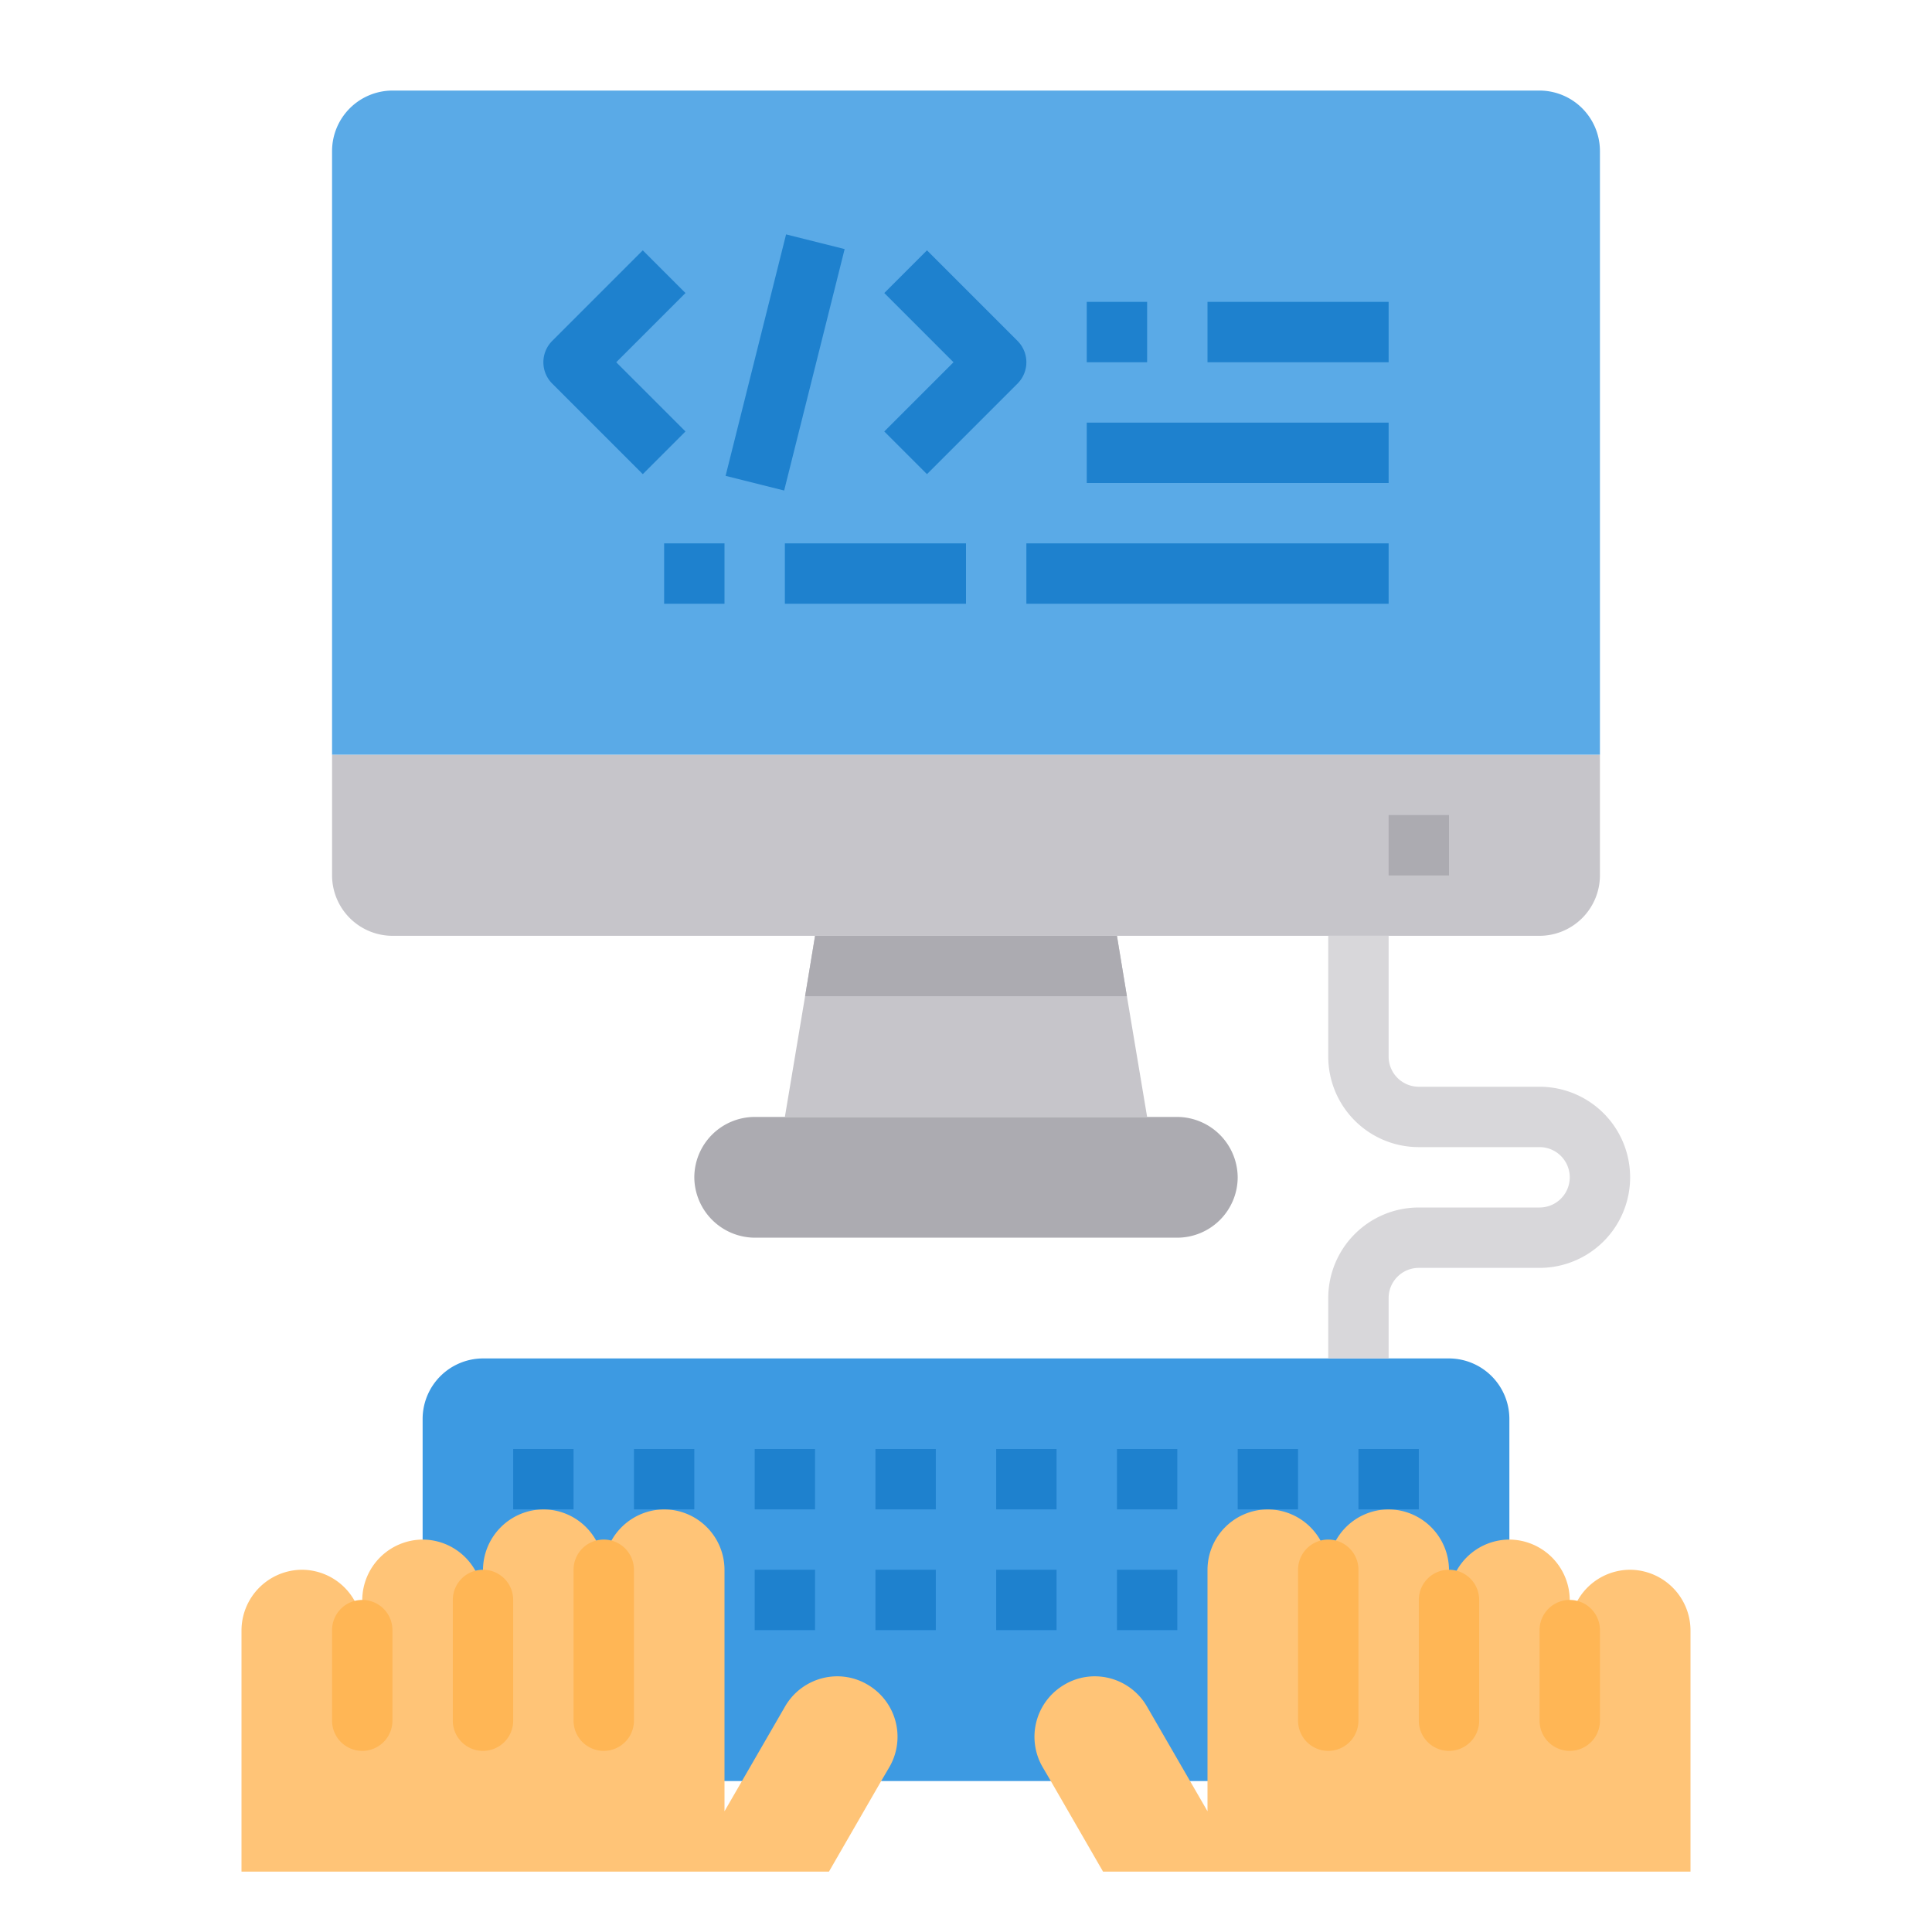 <svg height="512" viewBox="0 0 64 64" width="512" xmlns="http://www.w3.org/2000/svg"><g id="Coding-Programming-Monitor-Computer-Software"><path d="m50 47v12h-36v-12a2.006 2.006 0 0 1 2-2h32a2.006 2.006 0 0 1 2 2z" fill="#3d9ae2"/><path d="m44 52a2.006 2.006 0 0 1 2-2 2.015 2.015 0 0 1 2 2v1a2.006 2.006 0 0 1 2-2 2.015 2.015 0 0 1 2 2v1a2.006 2.006 0 0 1 2-2 2.015 2.015 0 0 1 2 2v8h-19.46l-1.73-3-.27-.46a2 2 0 0 1 .73-2.74 1.967 1.967 0 0 1 .99-.27 2 2 0 0 1 1.74 1.01l2 3.46v-8a2.006 2.006 0 0 1 2-2 2.015 2.015 0 0 1 2 2z" fill="#ffc477"/><path d="m14 51a2.006 2.006 0 0 1 2 2v-1a2.015 2.015 0 0 1 2-2 2.006 2.006 0 0 1 2 2 2.015 2.015 0 0 1 2-2 2.006 2.006 0 0 1 2 2v8l2-3.46a2 2 0 0 1 1.74-1.01 1.967 1.967 0 0 1 .99.27 2 2 0 0 1 .73 2.74l-.27.46-1.73 3h-19.46v-8a2.015 2.015 0 0 1 2-2 2.006 2.006 0 0 1 2 2v-1a2.015 2.015 0 0 1 2-2z" fill="#ffc477"/><path d="m39 37a2.015 2.015 0 0 1 2 2 2.006 2.006 0 0 1 -2 2h-14a2.015 2.015 0 0 1 -2-2 2.006 2.006 0 0 1 2-2z" fill="#acabb1"/><path d="m38 37h-12l.67-4 .33-2h10l.33 2z" fill="#c6c5ca"/><path d="m11 25h42v4a2.006 2.006 0 0 1 -2 2h-38a2.006 2.006 0 0 1 -2-2z" fill="#c6c5ca"/><path d="m53 5v20h-42v-20a2.006 2.006 0 0 1 2-2h38a2.006 2.006 0 0 1 2 2z" fill="#5aaae7"/><path d="m37.33 33h-10.66l.33-2h10z" fill="#acabb1"/><path d="m46 27h2v2h-2z" fill="#acabb1"/><g fill="#1e81ce"><path d="m29 52h2v2h-2z"/><path d="m33 52h2v2h-2z"/><path d="m37 52h2v2h-2z"/><path d="m25 52h2v2h-2z"/><path d="m45 48h2v2h-2z"/><path d="m41 48h2v2h-2z"/><path d="m37 48h2v2h-2z"/><path d="m33 48h2v2h-2z"/><path d="m17 48h2v2h-2z"/><path d="m21 48h2v2h-2z"/><path d="m25 48h2v2h-2z"/><path d="m29 48h2v2h-2z"/></g><path d="m46 45h-2v-2a3 3 0 0 1 3-3h4a1 1 0 0 0 0-2h-4a3 3 0 0 1 -3-3v-4h2v4a1 1 0 0 0 1 1h4a3 3 0 0 1 0 6h-4a1 1 0 0 0 -1 1z" fill="#d8d7da"/><path d="m21.293 15.707-3-3a1 1 0 0 1 0-1.414l3-3 1.414 1.414-2.293 2.293 2.293 2.293z" fill="#1e81ce"/><path d="m30.707 15.707-1.414-1.414 2.293-2.293-2.293-2.293 1.414-1.414 3 3a1 1 0 0 1 0 1.414z" fill="#1e81ce"/><path d="m21.877 11h8.246v2h-8.246z" fill="#1e81ce" transform="matrix(.243 -.97 .97 .243 8.05 34.311)"/><path d="m36 14h10v2h-10z" fill="#1e81ce"/><path d="m36 10h2v2h-2z" fill="#1e81ce"/><path d="m40 10h6v2h-6z" fill="#1e81ce"/><path d="m34 18h12v2h-12z" fill="#1e81ce"/><path d="m26 18h6v2h-6z" fill="#1e81ce"/><path d="m22 18h2v2h-2z" fill="#1e81ce"/><path d="m12 53a1 1 0 0 0 -1 1v3a1 1 0 0 0 2 0v-3a1 1 0 0 0 -1-1z" fill="#ffb655"/><path d="m16 52a1 1 0 0 0 -1 1v4a1 1 0 0 0 2 0v-4a1 1 0 0 0 -1-1z" fill="#ffb655"/><path d="m20 51a1 1 0 0 0 -1 1v5a1 1 0 0 0 2 0v-5a1 1 0 0 0 -1-1z" fill="#ffb655"/><path d="m52 53a1 1 0 0 1 1 1v3a1 1 0 0 1 -2 0v-3a1 1 0 0 1 1-1z" fill="#ffb655"/><path d="m48 52a1 1 0 0 1 1 1v4a1 1 0 0 1 -2 0v-4a1 1 0 0 1 1-1z" fill="#ffb655"/><path d="m44 51a1 1 0 0 1 1 1v5a1 1 0 0 1 -2 0v-5a1 1 0 0 1 1-1z" fill="#ffb655"/></g></svg>